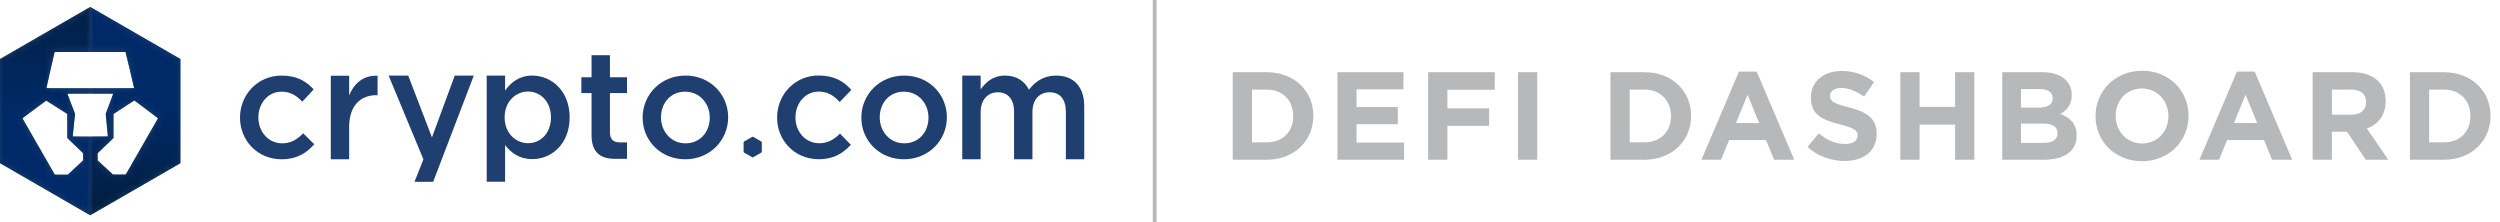 <svg width="360" height="32" viewBox="0 0 360 32" fill="none" xmlns="http://www.w3.org/2000/svg">
<line x1="166.275" y1="1.20206e-08" x2="166.275" y2="32" stroke="#B6B8BA" stroke-width="0.55"/>
<path fill-rule="evenodd" clip-rule="evenodd" d="M40.531 22.936C37.097 22.936 34.56 20.246 34.56 16.942C34.56 13.639 37.097 10.883 40.553 10.883C42.741 10.883 44.097 11.693 45.169 12.874L43.529 14.645C42.719 13.793 41.866 13.202 40.531 13.202C38.606 13.202 37.206 14.864 37.206 16.899C37.206 18.977 38.628 20.639 40.662 20.639C41.91 20.639 42.828 20.049 43.66 19.196L45.256 20.77C44.119 22.039 42.785 22.936 40.531 22.936Z" fill="#1E3F6F"/>
<path fill-rule="evenodd" clip-rule="evenodd" d="M50.28 22.936H47.633V10.905H50.28V13.727C51.001 11.998 52.336 10.816 54.37 10.905V13.705H54.217C51.899 13.705 50.28 15.215 50.28 18.277V22.936Z" fill="#1E3F6F"/>
<path fill-rule="evenodd" clip-rule="evenodd" d="M68.226 10.883L62.377 26.175H59.693L60.971 22.94L55.96 10.883H58.782L62.201 19.788L65.484 10.883H68.226Z" fill="#1E3F6F"/>
<path fill-rule="evenodd" clip-rule="evenodd" d="M76.035 13.18C74.241 13.18 72.666 14.645 72.666 16.899C72.666 19.152 74.241 20.617 76.035 20.617C77.851 20.617 79.338 19.196 79.338 16.899C79.338 14.623 77.828 13.18 76.035 13.18ZM76.647 22.914C74.745 22.914 73.541 21.952 72.731 20.88V26.174H70.085V10.883H72.731V13.048C73.584 11.845 74.788 10.883 76.647 10.883C79.381 10.883 82.029 13.048 82.029 16.899C82.029 20.749 79.404 22.914 76.647 22.914Z" fill="#1E3F6F"/>
<path fill-rule="evenodd" clip-rule="evenodd" d="M87.831 13.399V19.063C87.831 20.09 88.353 20.505 89.252 20.505H90.29V22.869H88.48C86.554 22.864 85.184 22.007 85.184 19.478V13.399H83.715V11.126H85.184V7.953H87.831V11.126H90.29V13.399H87.831Z" fill="#1E3F6F"/>
<path fill-rule="evenodd" clip-rule="evenodd" d="M98.663 13.201C96.54 13.201 95.184 14.864 95.184 16.898C95.184 18.955 96.65 20.639 98.707 20.639C100.849 20.639 102.206 18.977 102.206 16.942C102.206 14.885 100.741 13.201 98.663 13.201ZM98.663 22.936C95.141 22.936 92.537 20.246 92.537 16.942C92.537 13.617 95.162 10.882 98.707 10.882C102.25 10.882 104.854 13.573 104.854 16.898C104.854 20.202 102.228 22.936 98.663 22.936Z" fill="#1E3F6F"/>
<path fill-rule="evenodd" clip-rule="evenodd" d="M109.698 20.508V21.842C109.698 21.899 109.67 21.95 109.621 21.976L108.466 22.643C108.418 22.671 108.358 22.671 108.313 22.643L107.155 21.976C107.109 21.95 107.078 21.899 107.078 21.842V20.508C107.078 20.454 107.109 20.403 107.155 20.375L108.313 19.708C108.358 19.68 108.418 19.68 108.466 19.708L109.621 20.375C109.67 20.403 109.698 20.454 109.698 20.508Z" fill="#1E3F6F"/>
<path fill-rule="evenodd" clip-rule="evenodd" d="M130.16 13.201C128.037 13.201 126.681 14.864 126.681 16.898C126.681 18.955 128.147 20.639 130.203 20.639C132.346 20.639 133.702 18.977 133.702 16.942C133.702 14.885 132.238 13.201 130.16 13.201ZM130.16 22.936C126.638 22.936 124.034 20.246 124.034 16.942C124.034 13.617 126.659 10.882 130.203 10.882C133.747 10.882 136.35 13.573 136.35 16.898C136.35 20.202 133.725 22.936 130.16 22.936Z" fill="#1E3F6F"/>
<path fill-rule="evenodd" clip-rule="evenodd" d="M117.757 22.923C114.323 22.857 111.838 20.118 111.902 16.815C111.965 13.512 114.555 10.806 118.01 10.872C120.197 10.914 121.538 11.749 122.587 12.951L120.913 14.69C120.12 13.822 119.279 13.215 117.944 13.189C116.019 13.152 114.587 14.788 114.548 16.822C114.508 18.9 115.899 20.589 117.932 20.628C119.179 20.653 120.109 20.079 120.956 19.243L122.523 20.848C121.362 22.094 120.011 22.965 117.757 22.923Z" fill="#1E3F6F"/>
<path fill-rule="evenodd" clip-rule="evenodd" d="M152.084 10.883C154.6 10.883 156.131 12.479 156.131 15.301V22.936H153.485V16.111C153.485 14.274 152.631 13.289 151.144 13.289C149.7 13.289 148.671 14.295 148.671 16.155V22.936H146.025V16.089C146.025 14.295 145.149 13.289 143.683 13.289C142.219 13.289 141.212 14.383 141.212 16.177V22.936H138.564V10.883H141.212V12.874C141.956 11.846 142.963 10.883 144.734 10.883C146.397 10.883 147.556 11.693 148.168 12.917C149.11 11.693 150.334 10.883 152.084 10.883Z" fill="#1E3F6F"/>
<path fill-rule="evenodd" clip-rule="evenodd" d="M18.107 25.13H16.265L14.059 23.098V22.065L16.347 19.87V16.407L19.341 14.459L22.756 17.029L18.107 25.13ZM10.466 19.659L10.807 16.395L9.692 13.484H16.312L15.221 16.395L15.537 19.647L12.99 19.659H10.466ZM11.969 23.098L9.762 25.153H7.896L3.225 17.029L6.652 14.482L9.681 16.407V19.87L11.969 22.065V23.098ZM7.862 7.485H18.085L19.317 12.697H6.675L7.862 7.485ZM12.99 1L0 8.5V23.5L12.99 31L25.981 23.5V8.5L12.99 1Z" fill="#1E3F6F"/>
<mask id="mask0" mask-type="alpha" maskUnits="userSpaceOnUse" x="0" y="1" width="13" height="30">
<path d="M0 8.5L12.99 1V7.485H7.862L6.676 12.697H12.99V13.484H9.693L10.807 16.395L10.467 19.659H12.99V31L0 23.5V8.5ZM11.969 23.098V22.065L9.68 19.87V16.407L6.651 14.482L3.225 17.029L7.896 25.153H9.762L11.969 23.098Z" fill="white"/>
</mask>
<g mask="url(#mask0)">
<path d="M0 8.5L12.99 1V7.485H7.862L6.676 12.697H12.99V13.484H9.693L10.807 16.395L10.467 19.659H12.99V31L0 23.5V8.5ZM11.969 23.098V22.065L9.68 19.87V16.407L6.651 14.482L3.225 17.029L7.896 25.153H9.762L11.969 23.098Z" fill="url(#paint0_linear)"/>
</g>
<mask id="mask1" mask-type="alpha" maskUnits="userSpaceOnUse" x="12" y="1" width="14" height="30">
<path d="M18.107 25.13L22.757 17.029L19.34 14.459L16.348 16.407V19.87L14.059 22.065V23.098L16.265 25.13H18.107ZM12.99 1L25.981 8.5V23.5L12.99 31V19.659L15.538 19.647L15.221 16.395L16.312 13.484H12.99V12.697H19.317L18.085 7.485H12.99V1Z" fill="white"/>
</mask>
<g mask="url(#mask1)">
<path d="M18.107 25.13L22.757 17.029L19.34 14.459L16.348 16.407V19.87L14.059 22.065V23.098L16.265 25.13H18.107ZM12.99 1L25.981 8.5V23.5L12.99 31V19.659L15.538 19.647L15.221 16.395L16.312 13.484H12.99V12.697H19.317L18.085 7.485H12.99V1Z" fill="url(#paint1_linear)"/>
</g>
<path d="M177.512 23H182.426C186.386 23 189.122 20.246 189.122 16.7V16.664C189.122 13.118 186.386 10.4 182.426 10.4H177.512V23ZM182.426 12.902C184.694 12.902 186.224 14.468 186.224 16.7V16.736C186.224 18.968 184.694 20.498 182.426 20.498H180.284V12.902H182.426ZM192.592 23H202.186V20.534H195.346V17.888H201.286V15.422H195.346V12.866H202.096V10.4H192.592V23ZM205.651 23H208.423V18.122H214.435V15.602H208.423V12.92H215.245V10.4H205.651V23ZM218.589 23H221.361V10.4H218.589V23ZM231.907 23H236.821C240.781 23 243.517 20.246 243.517 16.7V16.664C243.517 13.118 240.781 10.4 236.821 10.4H231.907V23ZM236.821 12.902C239.089 12.902 240.619 14.468 240.619 16.7V16.736C240.619 18.968 239.089 20.498 236.821 20.498H234.679V12.902H236.821ZM245.01 23H247.836L248.988 20.174H254.316L255.468 23H258.366L252.966 10.31H250.41L245.01 23ZM249.978 17.726L251.652 13.64L253.326 17.726H249.978ZM265.617 23.18C268.335 23.18 270.243 21.776 270.243 19.274V19.238C270.243 17.042 268.803 16.124 266.247 15.458C264.069 14.9 263.529 14.63 263.529 13.802V13.766C263.529 13.154 264.087 12.668 265.149 12.668C266.211 12.668 267.309 13.136 268.425 13.91L269.865 11.822C268.587 10.796 267.021 10.22 265.185 10.22C262.611 10.22 260.775 11.732 260.775 14.018V14.054C260.775 16.556 262.413 17.258 264.951 17.906C267.057 18.446 267.489 18.806 267.489 19.508V19.544C267.489 20.282 266.805 20.732 265.671 20.732C264.231 20.732 263.043 20.138 261.909 19.202L260.271 21.164C261.783 22.514 263.709 23.18 265.617 23.18ZM273.649 23H276.421V17.942H281.533V23H284.305V10.4H281.533V15.386H276.421V10.4H273.649V23ZM288.325 23H294.319C297.163 23 299.035 21.848 299.035 19.544V19.508C299.035 17.816 298.135 16.97 296.677 16.412C297.577 15.908 298.333 15.116 298.333 13.694V13.658C298.333 12.794 298.045 12.092 297.469 11.516C296.749 10.796 295.615 10.4 294.175 10.4H288.325V23ZM295.579 14.162C295.579 15.098 294.805 15.494 293.581 15.494H291.025V12.83H293.761C294.931 12.83 295.579 13.298 295.579 14.126V14.162ZM296.281 19.166V19.202C296.281 20.138 295.543 20.57 294.319 20.57H291.025V17.798H294.229C295.651 17.798 296.281 18.32 296.281 19.166ZM308.435 23.216C312.323 23.216 315.149 20.282 315.149 16.7V16.664C315.149 13.082 312.359 10.184 308.471 10.184C304.583 10.184 301.757 13.118 301.757 16.7V16.736C301.757 20.318 304.547 23.216 308.435 23.216ZM308.471 20.66C306.239 20.66 304.655 18.86 304.655 16.7V16.664C304.655 14.504 306.203 12.74 308.435 12.74C310.667 12.74 312.251 14.54 312.251 16.7V16.736C312.251 18.896 310.703 20.66 308.471 20.66ZM316.719 23H319.545L320.697 20.174H326.025L327.177 23H330.075L324.675 10.31H322.119L316.719 23ZM321.687 17.726L323.361 13.64L325.035 17.726H321.687ZM333.02 23H335.792V18.968H337.97L340.67 23H343.91L340.832 18.5C342.434 17.906 343.532 16.628 343.532 14.594V14.558C343.532 13.37 343.154 12.38 342.452 11.678C341.624 10.85 340.382 10.4 338.78 10.4H333.02V23ZM335.792 16.52V12.902H338.546C339.896 12.902 340.724 13.514 340.724 14.702V14.738C340.724 15.8 339.95 16.52 338.6 16.52H335.792ZM347.028 23H351.942C355.902 23 358.638 20.246 358.638 16.7V16.664C358.638 13.118 355.902 10.4 351.942 10.4H347.028V23ZM351.942 12.902C354.21 12.902 355.74 14.468 355.74 16.7V16.736C355.74 18.968 354.21 20.498 351.942 20.498H349.8V12.902H351.942Z" fill="#B6B8BA"/>
<defs>
<linearGradient id="paint0_linear" x1="6.495" y1="1" x2="6.495" y2="16" gradientUnits="userSpaceOnUse">
<stop stop-color="#022045"/>
<stop offset="1" stop-color="#002A67"/>
</linearGradient>
<linearGradient id="paint1_linear" x1="19.485" y1="30.176" x2="19.485" y2="16" gradientUnits="userSpaceOnUse">
<stop stop-color="#021E3F"/>
<stop offset="1" stop-color="#002A67"/>
</linearGradient>
</defs>
</svg>
